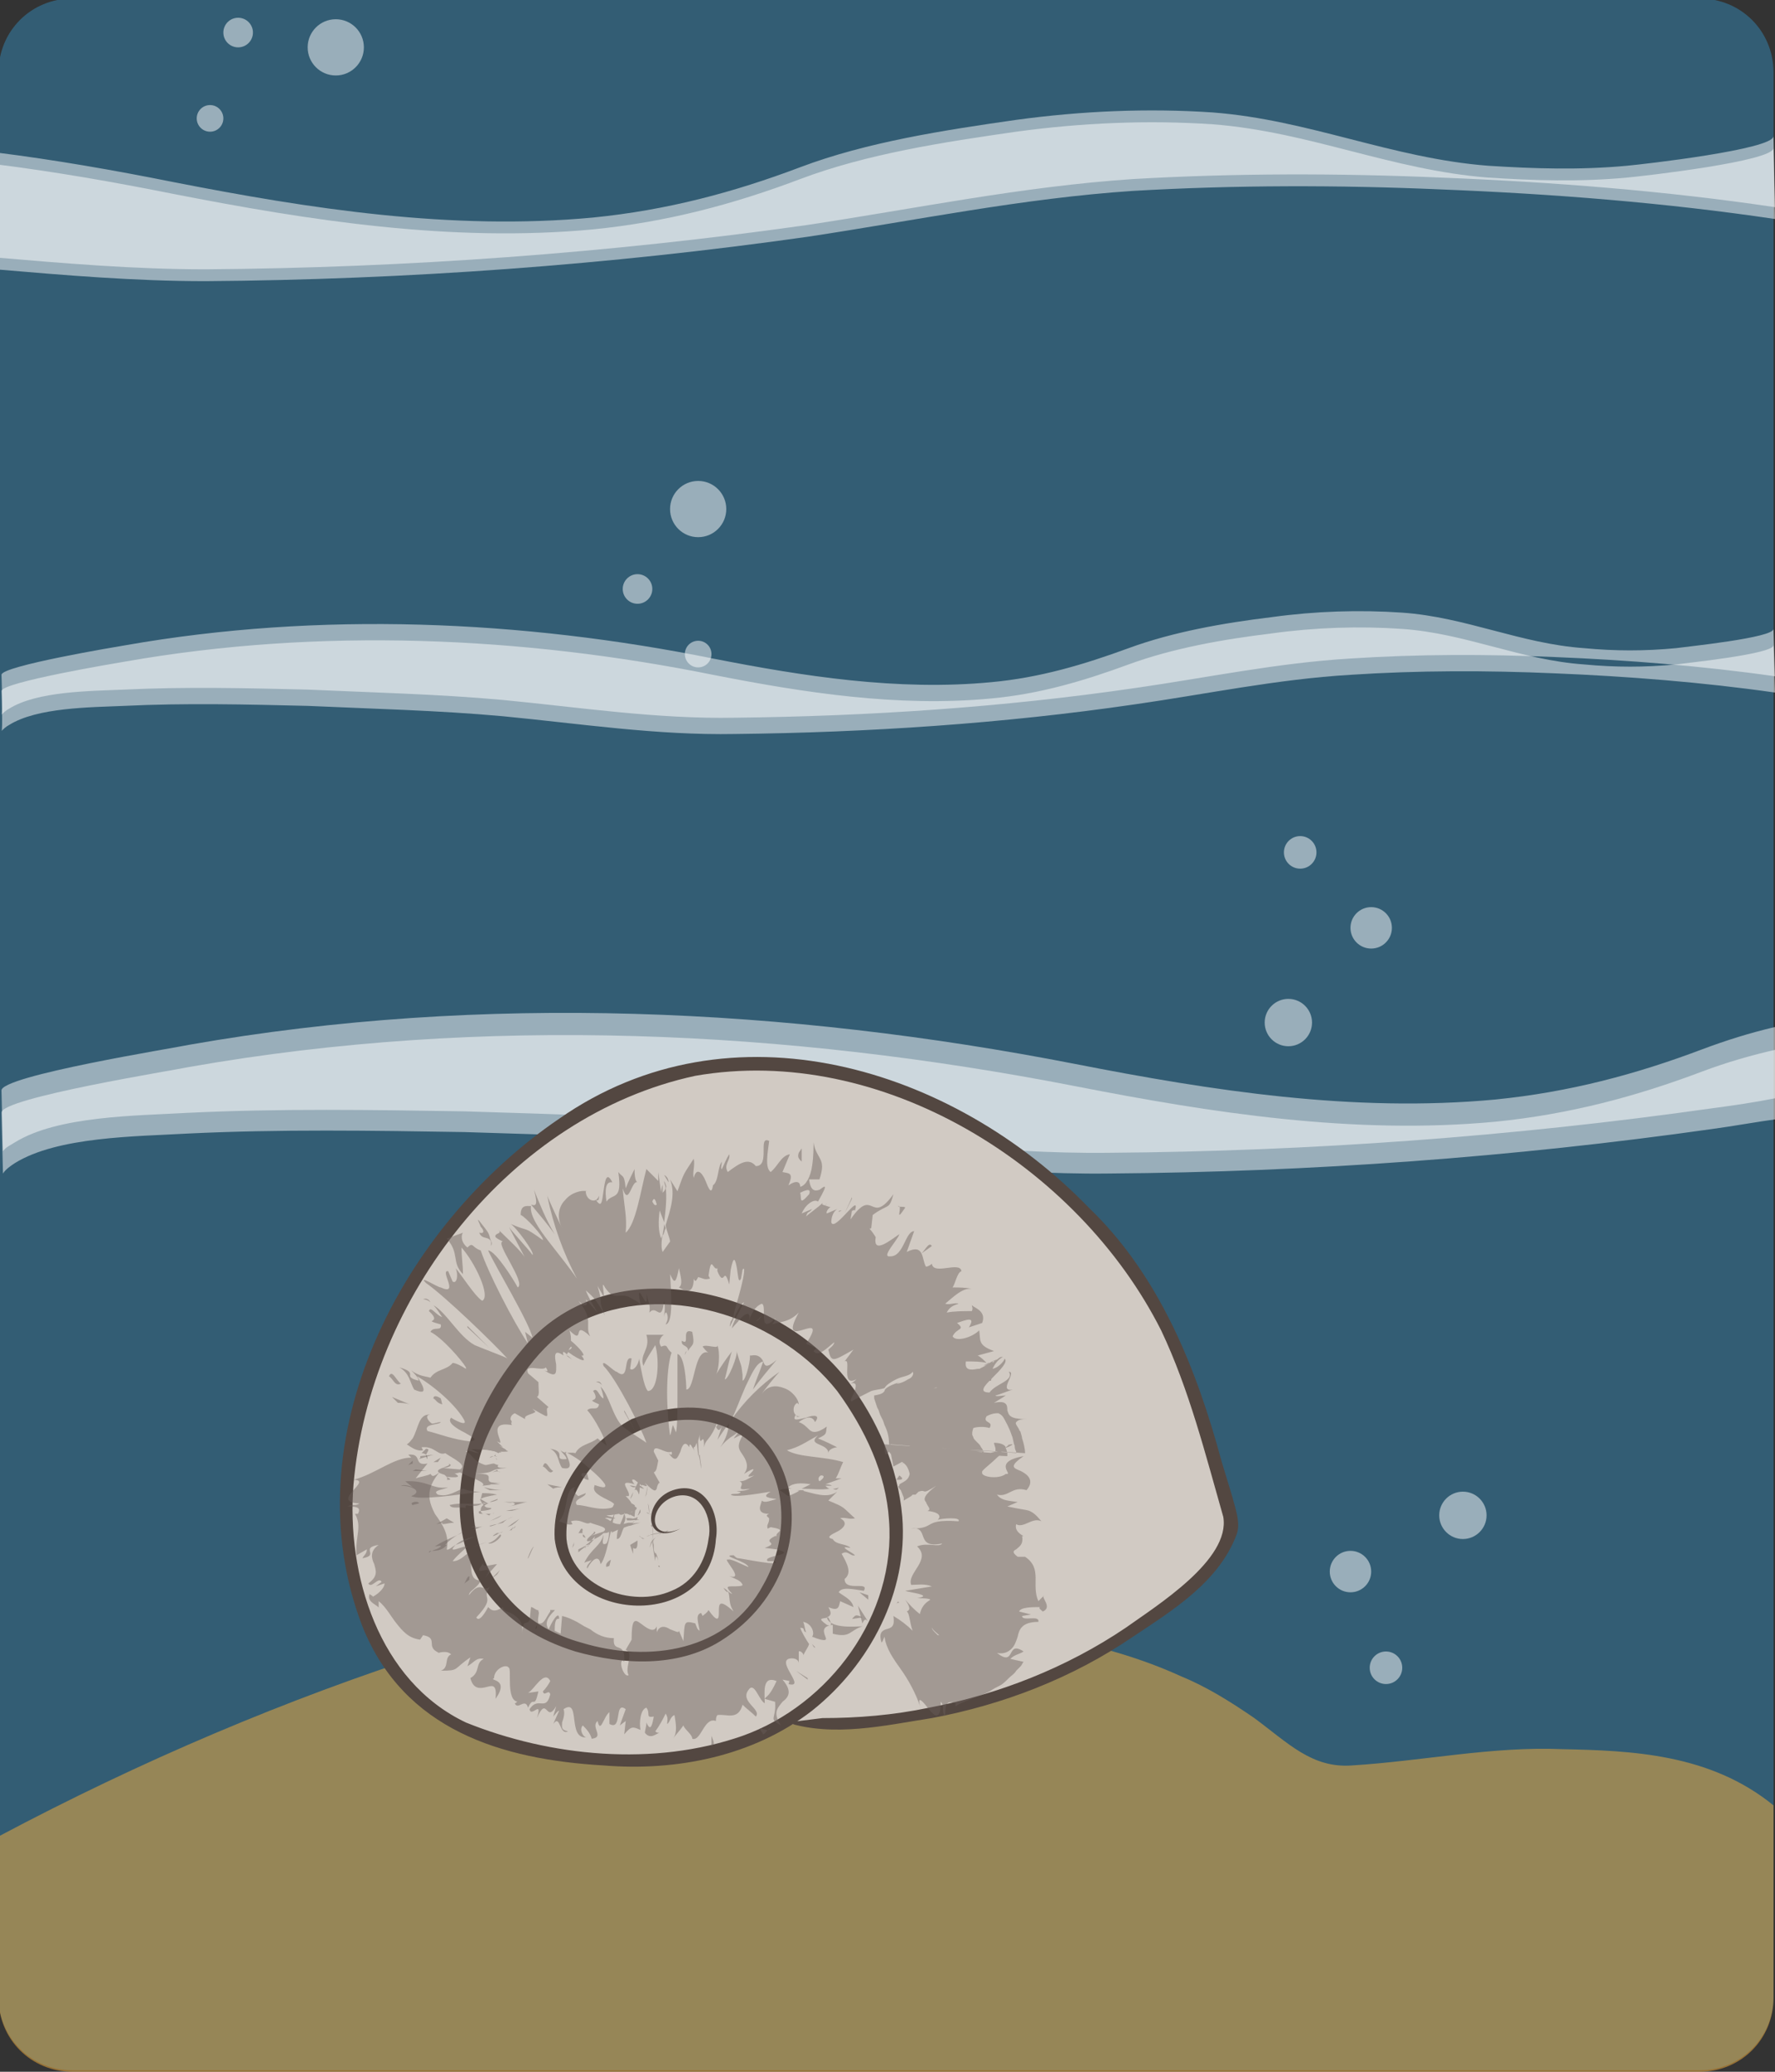 <?xml version="1.0" encoding="utf-8"?>
<!-- Generator: Adobe Illustrator 26.0.1, SVG Export Plug-In . SVG Version: 6.00 Build 0)  -->
<svg version="1.1" id="Layer_1" xmlns="http://www.w3.org/2000/svg" xmlns:xlink="http://www.w3.org/1999/xlink" x="0px" y="0px"
	 viewBox="0 0 120 140" style="enable-background:new 0 0 120 140;" xml:space="preserve">
<rect x="0" y="0" width="120" height="140" fill="#333333" stroke="none"/>
<style type="text/css">
	.st0{opacity:0.5;fill:#3488B7;}
	.st1{opacity:0.5;fill:#FBB03B;}
	.st2{opacity:0.5;fill:#FFFFFF;}
	.st3{fill:#D1CAC3;}
	.st4{fill:#534741;}
	.st5{opacity:0.45;}
	.st6{fill:#695E59;}
	.st7{fill:none;stroke:#857C78;stroke-width:2.014;stroke-miterlimit:10;}
</style>
<path class="st0" d="M-0.1,4.9v130c0,2.8,2.2,5,5,5h110c2.8,0,5-2.2,5-5V4.9c0-2.8-2.2-5-5-5H4.9C2.1-0.1-0.1,2.1-0.1,4.9z"/>
<path class="st1" d="M-0.1,124.1c9.6-5.1,19.5-9.3,29.5-12.5c5.6-1.8,11.2-3.3,16.8-3.9c7.7-0.9,15.5,1.3,23.1,2.6
	c3.6,0.6,7.1,1.4,10.6,3c1.7,0.7,3.3,1.7,4.9,2.8c2.3,1.7,3.9,3.4,6.6,3.2c4.8-0.3,9.5-1.3,14.2-1.1c4.7,0.1,10,0.3,14.3,3.8v13
	c0,2.8-2.2,5-5,5H4.9c-2.8,0-5-2.2-5-5L-0.1,124.1z"/>
<path class="st2" d="M0.1,46.7c0-0.6,7.8-1.9,8.4-2c13.1-2.3,26.8-1.7,39.7,0.9c6.1,1.2,12.5,2.2,18.8,1.6c3.3-0.3,6.3-1.2,9.3-2.3
	c3-1.1,6.4-1.7,9.7-2.1c2.9-0.4,5.9-0.5,8.8-0.3c4.3,0.3,8,2.1,12.3,2.4c2.1,0.2,4.1,0.2,6.2,0c0.7-0.1,6.6-0.7,6.6-1.3
	c0,0,0.1,3.2,0.1,3.2c-4.9-0.7-10-1.1-14.9-1.3c-4.6-0.2-9.2-0.2-13.8,0.1c-5,0.3-9.7,1.3-14.6,2c-8.9,1.3-18,1.9-27,2
	c-5.3,0.1-10.5-0.7-15.7-1.2c-4.4-0.4-8.8-0.5-13.2-0.7c-4.1-0.1-8.3-0.2-12.4,0c-2.3,0.1-5.9,0.1-7.8,1.3c-0.2,0.1-0.4,0.3-0.5,0.4
	C0.2,49.4,0.1,46.7,0.1,46.7z"/>
<path class="st2" d="M0.1,45.6c0-0.6,7.8-1.9,8.4-2c13.1-2.3,26.8-1.7,39.7,0.9c6.1,1.2,12.5,2.2,18.8,1.6c3.3-0.3,6.3-1.2,9.3-2.3
	c3-1.1,6.4-1.7,9.7-2.1c2.9-0.4,5.9-0.5,8.8-0.3c4.3,0.3,8,2.1,12.3,2.4c2.1,0.2,4.1,0.2,6.2,0c0.7-0.1,6.6-0.7,6.6-1.3
	c0,0,0.1,3.2,0.1,3.2c-4.9-0.7-10-1.1-14.9-1.3c-4.6-0.2-9.2-0.2-13.8,0.1c-5,0.3-9.7,1.3-14.6,2c-8.9,1.3-18,1.9-27,2
	c-5.3,0.1-10.5-0.7-15.7-1.2c-4.4-0.4-8.8-0.5-13.2-0.7c-4.1-0.1-8.3-0.2-12.4,0c-2.3,0.1-5.9,0.1-7.8,1.3c-0.2,0.1-0.4,0.3-0.5,0.4
	C0.2,48.3,0.1,45.6,0.1,45.6z"/>
<path class="st2" d="M120.2,70.9c-1.8,0.4-3.5,0.9-5.1,1.5c-4.5,1.7-9,2.9-14,3.4c-9.6,0.9-19.2-0.6-28.4-2.4
	c-19.5-3.8-40-4.8-59.9-1.3c-0.9,0.2-12.8,2.1-12.7,3.1c0,0,0.1,4.1,0.1,4.1C0.4,79,0.7,78.8,1,78.6c2.9-1.8,8.2-1.8,11.7-2
	c6.2-0.3,12.5-0.2,18.7-0.1c6.6,0.2,13.3,0.4,19.9,1c7.9,0.7,15.7,1.9,23.7,1.8c13.6-0.1,27.3-1.1,40.7-3c1.5-0.2,3.1-0.5,4.6-0.7"
	/>
<path class="st2" d="M120,69.4c-1.7,0.4-3.3,0.9-4.9,1.5c-4.5,1.7-9,2.9-14,3.4c-9.6,0.9-19.2-0.6-28.4-2.4
	c-19.5-3.8-40-4.8-59.9-1.3c-0.9,0.2-12.8,2.1-12.7,3.1c0,0,0.1,4.1,0.1,4.1c0.2-0.3,0.5-0.4,0.8-0.6c2.9-1.8,8.2-1.8,11.7-2
	c6.2-0.3,12.5-0.2,18.7-0.1c6.6,0.2,13.3,0.4,19.9,1c7.9,0.7,15.7,1.9,23.7,1.8c13.6-0.1,27.3-1.1,40.7-3c1.5-0.2,2.9-0.4,4.4-0.7"
	/>
<path class="st2" d="M-0.3,11.1c4,0.5,8,1.2,12,2c9.2,1.8,18.8,3.3,28.4,2.4c5-0.5,9.5-1.7,14-3.4c4.5-1.7,9.7-2.5,14.6-3.2
	c4.4-0.6,8.9-0.8,13.3-0.5c6.5,0.5,12.1,3.1,18.6,3.6c3.1,0.2,6.2,0.3,9.4,0c1.1-0.1,9.9-1.1,9.9-2c0,0,0.1,4.8,0.1,4.8
	c-7.4-1.1-15-1.7-22.6-2c-6.9-0.3-13.9-0.3-20.8,0.1c-7.5,0.5-14.7,2-22,3.1c-13.4,1.9-27.1,2.9-40.7,3c-4.8,0-9.5-0.4-14.2-0.8"/>
<path class="st2" d="M-0.3,10.3c4,0.5,8,1.2,12,2c9.2,1.8,18.8,3.3,28.4,2.4c5-0.5,9.5-1.7,14-3.4c4.5-1.7,9.7-2.5,14.6-3.2
	c4.4-0.6,8.9-0.8,13.3-0.5c6.5,0.5,12.1,3.1,18.6,3.6c3.1,0.2,6.2,0.3,9.4,0c1.1-0.1,9.9-1.1,9.9-2c0,0,0.1,4.8,0.1,4.8
	c-7.4-1.1-15-1.7-22.6-2c-6.9-0.3-13.9-0.3-20.8,0.1c-7.5,0.5-14.7,2-22,3.1c-13.4,1.9-27.1,2.9-40.7,3c-4.8,0-9.5-0.4-14.2-0.8"/>
<circle class="st2" cx="14.2" cy="8" r="0.9"/>
<circle class="st2" cx="16.1" cy="2.2" r="1"/>
<circle class="st2" cx="22.7" cy="3.2" r="1.9"/>
<circle class="st2" cx="47.2" cy="44.2" r="0.9"/>
<circle class="st2" cx="43.1" cy="39.8" r="1"/>
<circle class="st2" cx="47.2" cy="34.4" r="1.9"/>
<circle class="st2" cx="87.9" cy="57.6" r="1.1"/>
<circle class="st2" cx="92.7" cy="62.7" r="1.4"/>
<circle class="st2" cx="87.1" cy="69.1" r="1.6"/>
<circle class="st2" cx="41.1" cy="100" r="0.9"/>
<circle class="st2" cx="37.1" cy="95.4" r="1"/>
<circle class="st2" cx="41.4" cy="90.2" r="1.9"/>
<circle class="st2" cx="93.7" cy="112.7" r="1.1"/>
<circle class="st2" cx="91.3" cy="106.2" r="1.4"/>
<circle class="st2" cx="98.9" cy="102.4" r="1.6"/>
<g>
	<path class="st3" d="M46,103.3c-0.6,0.2-1.4,0.6-1.8-0.2c-0.2-0.4-0.1-0.9,0.2-1.3c0.5-0.7,1.4-1.1,2.2-0.9c2.4,0.7,1.5,4.8,0.2,6
		c-2.3,2.1-6.6,1.6-8.3-1c-2.3-3.6,1.7-8.8,5.1-9.9c4.5-1.5,9.1,0.8,9.5,5.7c0.4,5.3-3.7,10.2-9,10.3c-5.4,0.1-11-2.2-12.3-8
		c-1-4.6,1-8.4,3.6-12c5.2-7.2,16.9-4.6,21.7,1.8c4.9,6.5,4.9,14-0.8,20c-1,1.1-2.2,2-3.4,2.7c-3.4,2-7.5,2.7-11.6,2.4
		c-4.2-0.2-9.7-1.1-12.9-4c-7.2-6.7-5.7-18.6-1.5-26.5c4.5-8.4,13.1-16.1,23-16.5c5.7-0.2,11.7,1.5,16.5,4.5c4.8,3,9.4,7.2,12,12.3
		c2.2,4.2,3.5,8.9,4.7,13.5c0.1,0.3,0.2,0.6,0.2,0.9c-0.2,3-6.1,6.7-8.3,8.1c-3.1,1.9-6.6,3.3-10.2,4.2c-3.7,0.9-7.7,1.3-11.5,1.1"
		/>
	<path class="st4" d="M46,103.3c-2.5,1.3-2.6-1.9-0.5-2.6c2.1-0.7,3.2,1.5,2.9,3.3c-0.4,6.2-10.2,5.8-10.9,0
		c-0.2-3.5,2.3-6.5,5.2-8.1c11-4.2,14.7,9.6,6,15c-2.9,1.8-6.6,1.6-9.8,0.7c-10-3.1-9.5-13.5-3.6-20.4c5.6-6.9,17-4.4,22,2.1
		c2,2.6,3.4,5.8,3.7,9.2c0.4,5.1-2.2,10-6.1,13.1c-4,3.1-9.2,4.1-14.1,3.7c-6.9-0.4-13.5-2.4-16.3-9.4c-4.9-12.7,2.7-27.1,13.3-34.3
		c11.6-8.1,26.6-3.5,35.8,6c4.8,4.6,7.3,10.9,9,17.2c0,0,0.7,2.3,0.7,2.3c0.2,0.8,0.6,1.8,0.3,2.6c-1.2,3.2-4.3,5.1-7,6.9
		c-4.1,2.8-8.8,4.6-13.6,5.5c-3.2,0.5-6.6,1.3-9.8,0.3c0,0,2.4-0.3,2.4-0.3c2.4,0,4.8-0.2,7.2-0.7c4.7-0.9,9.3-2.7,13.3-5.4
		c2.1-1.5,7.1-4.6,6.6-7.5c-1.2-4.2-2.3-8.6-4.2-12.6C72.9,78.8,59.6,70.5,47,72.7c-12.5,2.7-22,15-23.1,27.6
		c-0.5,6.1,1.7,13.3,7.6,16.1c5.7,2.3,12.7,3,18.7,0.9c5.9-2.1,10.4-8.2,9.9-14.6c-0.2-3.1-1.6-6.1-3.5-8.7
		c-3.8-4.8-11.1-7.4-16.9-4.9c-2.9,1.2-4.7,4.1-6.2,6.8c-3.3,5.9-1.1,13.2,5.8,15.1c4.6,1.4,9.9,0.6,12.3-3.9
		c1.9-3.3,1.8-8.3-1.8-10.3c-4.9-2.8-11.8,1.7-11.5,7.2c0.3,3.2,4.4,4.7,7.1,3.5c1.5-0.6,2.3-2,2.5-3.5c0.3-1.4-0.5-3.3-2.2-2.9
		C43.8,101.6,43.7,104.3,46,103.3L46,103.3z"/>
</g>
<g class="st5">
	<g>
		<g>
			<g>
				<g>
					<path class="st6" d="M35.7,105.3c0,0.1,0.3-0.7,0.4-0.8C35.9,104.6,35.6,105.5,35.7,105.3z"/>
					<path class="st6" d="M33.6,106.4l0.2-0.3c-0.2,0.2-0.4,0.4-0.6,0.6L33.6,106.4z"/>
					<path class="st6" d="M32.7,105.6c-0.9,1.1,0.5,0.1,0.3,0.7l-0.2,0.3l0.8-0.9C33.3,105.7,32.5,106,32.7,105.6z"/>
					<path class="st6" d="M34.7,103.2c-0.4,0.4-0.4,0.2-0.1,0.2C34.6,103.3,34.7,103.3,34.7,103.2C34.7,103.3,34.7,103.3,34.7,103.2
						z"/>
					<path class="st6" d="M34.7,103.3C34.8,103.3,35,102.9,34.7,103.3L34.7,103.3z"/>
					<path class="st6" d="M34.3,103.2c0.2-0.1,0.3-0.1,0.4-0.2c0.3-0.2,0.3-0.3,0.5-0.4C35,102.7,34.7,102.9,34.3,103.2z"/>
					<path class="st6" d="M33.3,103.7l0.2-0.1C33.7,103.6,33.7,103.5,33.3,103.7z"/>
					<path class="st6" d="M34,103.5c-0.1,0.1-0.3,0.1-0.4,0.1c-0.2,0.1-0.6,0.4,0.2,0C33.4,103.8,33.7,103.6,34,103.5z"/>
					<path class="st6" d="M33.8,103.7c-0.2,0.2-0.3,0.4-0.8,0.6C33.4,104.4,34.1,103.7,33.8,103.7z"/>
					<path class="st6" d="M31.6,106.6l-0.2,0.4l0.4-0.3C31.6,106.9,31.9,106.3,31.6,106.6z"/>
					<path class="st6" d="M34.7,102.5c-0.3,0.1-0.7,0.3-1.1,0.5l0.4-0.1C34.1,102.8,34.3,102.6,34.7,102.5z"/>
					<path class="st6" d="M33.6,103c-0.2,0-0.4,0.1-0.5,0.1C33.1,103.2,33.3,103.1,33.6,103z"/>
					<path class="st6" d="M32,104.5c0.4-0.1,0.7-0.2,1.1-0.4C32.7,104.3,32.3,104.4,32,104.5L32,104.5z"/>
					<path class="st6" d="M34.6,102.1l0.7-0.2c-0.3,0.1-0.7,0.1-1.1,0.2L34.6,102.1z"/>
					<path class="st6" d="M34.4,101.8c0.6-0.1,1-0.3,1.3-0.3c-0.1,0-0.6,0-1.1,0C34.9,101.6,34.9,101.7,34.4,101.8z"/>
					<path class="st6" d="M34,101.5c0.1,0,0.4,0,0.7,0C34.5,101.6,34.3,101.5,34,101.5z"/>
					<path class="st6" d="M33.1,102.8c0.2-0.1,0.6-0.2,0.8-0.4L33.1,102.8C33.1,102.7,33.1,102.7,33.1,102.8z"/>
					<path class="st6" d="M33.1,102.7L33.1,102.7c0-0.1,0-0.1,0-0.1C33.1,102.6,33.1,102.6,33.1,102.7z"/>
					<path class="st6" d="M33.1,102.8L33.1,102.8C33,102.8,33,102.8,33.1,102.8z"/>
					<path class="st6" d="M32.4,103.8c-0.5,0.1-1,0.1-1.6,0.6C31.4,104.2,31.7,103.9,32.4,103.8z"/>
					<path class="st6" d="M32.1,103.2c0,0.1-0.1,0.2-0.1,0.2c0.2-0.1,0.5-0.2,0.7-0.3C32.5,103.2,32.3,103.2,32.1,103.2z"/>
					<polygon class="st6" points="31.8,103.2 32.1,103.2 32.2,103.1 					"/>
					<path class="st6" d="M33.2,101.9c-0.4,0-0.4-0.1-0.5-0.2c-0.2,0.1-0.2,0.3-0.2,0.4C32.8,102.1,33.3,102,33.2,101.9z"/>
					<path class="st6" d="M33.1,102.3L33.1,102.3C33,102.4,32.9,102.4,33.1,102.3z"/>
					<path class="st6" d="M32.7,100.7c0,0-0.1,0-0.2,0L32.7,100.7L32.7,100.7z"/>
					<path class="st6" d="M32.4,102.2c-0.1,0.1,0.1,0.1,0.3,0.1c-0.1,0-0.2-0.1-0.2-0.2C32.4,102.1,32.3,102.2,32.4,102.2z"/>
					<path class="st6" d="M33.6,101.3c-0.2,0.1-0.3,0.1-0.5,0.2C33.4,101.5,33.8,101.3,33.6,101.3z"/>
					<path class="st6" d="M33.3,102.3L33.3,102.3C33.5,102.2,33.4,102.2,33.3,102.3z"/>
					<path class="st6" d="M33.3,102.3c-0.1,0-0.3,0-0.5,0c0.1,0,0.2,0.1,0.3,0.1C33.1,102.3,33.2,102.3,33.3,102.3z"/>
					<path class="st6" d="M27.1,100.4c0.8,0,1.5,0.4,0.7,0.7c0.6,0.3,3.2-0.1,4.7-0.3c-0.3,0-0.7,0-1.2-0.2c-0.4,0.1-1,0.6-1.7,0.4
						c-0.4-0.3,0.3-0.3,0.7-0.5c-1,0.2-1.4-0.5-2.9-0.4l0.5,0.4C27.7,100.4,27.3,100.3,27.1,100.4z"/>
					<path class="st6" d="M32.4,101.2l0.1,0.1c0.1-0.1,0.5-0.2,1.1-0.3c-0.4-0.1-0.7-0.1-1-0.1l-0.1,0.4L32.4,101.2z"/>
					<path class="st6" d="M32.6,101.6c-0.9,0.1-1.3-0.1-2.2,0.1c0.1,0.3,0.7,0.1,1.1,0.2C31.3,101.5,32,102,32.6,101.6
						c0.1,0.1,0.1,0.1,0.1,0.2c0.1-0.1,0.2-0.2,0.4-0.2c0,0,0,0-0.1,0l0,0l0,0c-0.1,0-0.2,0-0.1,0c0,0,0,0,0,0
						C32.8,101.6,32.7,101.6,32.6,101.6c0.2-0.1,0.2,0,0.3,0c0,0,0.1,0,0.1,0l0,0l-0.5-0.3C32.4,101.3,32.5,101.4,32.6,101.6z"/>
					<path class="st6" d="M29,104.9c0.1,0,0.1-0.1,0.2-0.1C29.1,104.8,29,104.8,29,104.9z"/>
					<path class="st6" d="M29.4,104.5c0.1,0,0.5-0.1,0.4,0c-0.2,0.2-0.4,0.2-0.6,0.3c0.2,0,0.7,0,1-0.4l-0.1,0
						c0.2-0.3,1.1-0.9,1.3-0.9C30.6,103.9,30,104.1,29.4,104.5z"/>
					<path class="st6" d="M30.7,102.9l-0.5-0.3l-0.7,0.4l0.4-0.1C29.8,103.1,30.3,102.9,30.7,102.9z"/>
					<path class="st6" d="M33.1,100.7l0.9,0c-0.4,0-0.9-0.1-1.3-0.2L33.1,100.7z"/>
					<polygon class="st6" points="33,100.3 33.8,100.3 33.3,100.2 					"/>
					<path class="st6" d="M56.7,81.9l0.2-0.1C56.8,81.8,56.7,81.8,56.7,81.9z"/>
					<path class="st6" d="M55.9,81.3l-0.2,0.3C55.8,81.4,55.9,81.3,55.9,81.3z"/>
					<path class="st6" d="M38.2,91.2c0.6,0.5,1.7,1.1,1.1,0.4L38.7,91C38.6,91.2,38.4,91.3,38.2,91.2z"/>
					<path class="st6" d="M45,83c0-0.1-0.1-0.2-0.1-0.3c0,0.3-0.1,0.6-0.1,0.8C44.9,83.4,44.9,83.2,45,83z"/>
					<path class="st6" d="M44.9,79.4l0.3,0.5C45.2,79.7,45.1,79.5,44.9,79.4z"/>
					<path class="st6" d="M62.3,84.7l0.7-0.5C62.8,83.9,62.6,84.4,62.3,84.7z"/>
					<path class="st6" d="M33.5,96.2c0.4,0,0.6,0,0.6-0.1C33.6,96,32.9,95.8,33.5,96.2z"/>
					<path class="st6" d="M51.1,89.3c0.2-0.1,0.3-0.2,0.4-0.4C51.4,89,51.3,89.1,51.1,89.3z"/>
					<path class="st6" d="M34.4,95.8c-0.1,0-0.1,0-0.2,0c0.1,0.2,0.1,0.3,0,0.4C34.5,96.2,34.8,96.2,34.4,95.8z"/>
					<path class="st6" d="M70,108.2c0,0-0.1,0-0.1,0C70,108.2,70,108.2,70,108.2z"/>
					<path class="st6" d="M60.6,108.4c0-0.1,0.2-0.1,0.2-0.1C60.7,108.2,60.7,108.2,60.6,108.4z"/>
					<path class="st6" d="M33.5,98.4C33.6,98.5,33.6,98.4,33.5,98.4L33.5,98.4z"/>
					<path class="st6" d="M30,98.5c-0.1,0-0.2-0.1-0.4-0.1C29.8,98.4,29.9,98.5,30,98.5z"/>
					<path class="st6" d="M30.4,91.8L30.4,91.8C30.3,91.7,30.3,91.7,30.4,91.8z"/>
					<path class="st6" d="M33.1,98.5c0.1,0,0.2-0.1,0.3-0.1C33.3,98.4,33.2,98.4,33.1,98.5z"/>
					<path class="st6" d="M33.5,98.5C33.5,98.6,33.5,98.6,33.5,98.5C33.6,98.7,33.7,98.7,33.5,98.5z"/>
					<path class="st6" d="M33.5,98.2c0,0.1,0,0.1-0.1,0.2c0.1,0,0.1,0,0.1,0C33.5,98.4,33.5,98.3,33.5,98.2z"/>
					<path class="st6" d="M66.4,96.1C66.3,96.1,66.3,96.1,66.4,96.1c0.2,0.1,0.3,0.2,0.3,0.2C66.6,96.2,66.5,96.1,66.4,96.1z"/>
					<path class="st6" d="M35.8,81.4C35.8,81.4,35.8,81.4,35.8,81.4L35.8,81.4L35.8,81.4z"/>
					<path class="st6" d="M36.1,80.4c0.3,1.1,0.1,1.1-0.2,1c0.5,0.6,1.1,1.3,1.6,2C36.9,82.4,36.5,81.4,36.1,80.4z"/>
					<path class="st6" d="M58.9,83l0.1-0.9c1.1-0.8,1.1-0.3,1.4-1.4c-1.6,2.2-1.3-0.6-2.9,1.7l0.1-0.6c0,0.1,0.1-0.1,0.2,0
						c0.4-1.3-1.4,1.5-1.6,0.8c0-0.3,0.1-0.7,0.4-0.9l-0.7,0.3c-0.1-0.1,0.2-0.5,0.3-0.4l-0.6-0.2l0-0.1c-0.3,0.3-0.9,0.7-1.1,0.9
						c0.1-0.4,0.2-0.2,0.4-0.5l-0.7,0.3c0.3-0.7,0.9-1,1.1-0.8c0.8-1.4,0.4-1,0.1-0.8c-0.3,0.1-0.6,0.1-0.7-0.7l0.7,0
						c0.5-1.5-0.2-1.3-0.4-2.5c0,0.3,0,1-0.1,1.6c-0.1,0.7-0.4,1.3-0.8,1.4c0-0.3-0.2-0.5-0.8-0.1c0.4-0.9,0-0.8-0.4-0.9l0.5-1.2
						c-0.6,0.1-0.8,0.8-1.3,1.2c-0.4-0.3-0.2-1.3-0.1-2.1c-0.8-0.4,0.1,1.7-0.9,1.7c-0.5-0.6-1.1-0.2-1.9,0.4
						c-0.3-0.5,0.2-0.8,0.1-1.2c-0.2,0.3-0.3,0.6-0.5,1c-0.1,0,0-0.3,0-0.5c-0.3,0.4-0.2,1.3-0.6,1.6c-0.1,0.7-0.3,0.2-0.5-0.3
						c-0.2-0.5-0.6-1-0.8-0.2c-0.1-0.4,0.1-0.8,0-1.3c-0.7,1.1-0.6,0.8-1.1,2.2l-0.5-0.8c0.4,1,0,2.1-0.3,3.1
						c0.1,0.5,0.3,0.9,0.3,1.1l-0.5,0.7c-0.1-0.2-0.1-0.7,0-1.2c0,0.1-0.1,0.2-0.1,0.3c-0.2-0.5-0.2-1.2-0.1-1.9
						c0.1,0.3,0.2,0.5,0.3,0.8c0.1-0.8,0.2-1.7,0.1-2.4c0,0.2-0.1,0.3-0.2,0.4c0-0.2,0-0.4,0-0.5c0-0.1-0.1,0.2-0.1,0.5l-0.2-1.4
						l0,0.6l-0.8-0.8c-0.4,1.5-0.7,3.7-1.4,4.3c0.1-1.1-0.1-1.7-0.2-3c0.4,1.3,0.6-0.6,1-0.4c-0.2-0.1-0.2-0.7-0.2-0.9
						c-0.2,0.4-0.4,0.8-0.6,1.3c-0.1-1-0.2-0.7-0.5-1.1c0.3,2-0.4,1.4-0.8,2c-0.1-0.7-0.1-1.4,0.4-1.3c-0.4-0.8-0.5-0.1-0.6,0.6
						c-0.1,0.6-0.1,1.2-0.5,0.6c0.1,0,0.2,0.1,0.2-0.3c-0.2,0.6-0.9,0.3-0.9-0.3l0.1,0c-0.4-0.1-1.1,0.1-1.5,0.6
						c-0.4,0.4-0.6,1.1-0.2,1.9c-0.1-0.2-0.9-1.9-1-2.2c0.4,2,1.1,3.9,2,5.6c-0.4-0.6-1.2-1.6-1.9-2.5c-0.7-0.9-1.3-1.8-1.2-2.4
						c-0.3,0-0.7-0.1-0.7,0.6c0.3,0.1,1.6,1.5,1.5,1.7c-1.4-1-0.8-0.5-2.2-1.1c0.3,0.1,1.7,2,1.5,2.1c-0.2-0.3-1.5-1.7-1.6-1.9
						l1.1,2.1c-0.2-0.4-1.3-1.4-1.8-1.9c0.3,0.3-0.3,0.2-0.2,0.5c0.1,0.1,0.3,0.2,0.5,0.3c-0.6,0,1.6,2.8,1,3.1
						c-0.2-0.4-1.5-2.5-2-2.5c0.5,1.1,2.8,4.9,3,5.9l-0.5-0.4l0.2,0.8c-1-1.5-2.7-4.8-3.2-6.3c-0.6-0.2-0.5-0.6-0.9-0.2
						c-0.5-0.4-0.4-0.9-0.3-1l-1.1,0.4c0.9,1,0.3,1.6,1.1,2.4c0-0.6-0.1-1.2-0.1-1.8c0.9,1,2,3.3,1.4,3.6c-0.5-0.3-1.5-1.9-1.8-2.2
						c0.2,0.4,0.1,1.1-0.2,0.9l-0.3-0.7c-0.6-0.1,0.8,1.7-0.5,1.1c-0.2,0-1.6-0.9-1-0.3c1.3,0.9,4.7,4.2,5.5,5.1
						c-0.1-0.1-1.5-0.6-2.2-0.9c-1.1-0.6-1.9-2.2-2.8-2.7c0.3,0.3,0.5,0.7,0.6,0.8c-0.4-0.1-0.8-0.8-0.9-0.4c1,0.9-0.6,0.5,0.8,0.9
						c0.1,0.5-0.5,0.1-0.7,0.5c0.8,0.4,2.1,1.9,2.4,2.4c0,0,0,0,0,0.1c-0.3-0.2-0.7-0.4-0.9-0.4c-0.4,0.5-1.1,0.4-1.5,1
						c-0.3-0.1-0.8-0.1-1.3-0.5c0.2,0.2,0.5,0.5,0.5,0.7c-1.2-0.3,0.1-0.5-1.3-0.9c0.7,0.4,0.7,1,1,1.5c1.1,0.5,0.5-0.4,0.2-0.9
						c1.5,0.9,2.8,2.2,3.2,3c0.2,0.5-1.1-0.3-0.9-0.2c-0.3,0.3,0.3,0.7,0.9,1c0.5,0.3,1,0.5,0.4,0.6c-1.1-0.1-2.1-0.5-2.9-0.7
						c-0.3-0.5,0.8-0.4,0.9-0.6c-0.2,0-0.4,0.1-0.6,0.1c-0.3-0.2-0.5-0.6-0.1-0.6c-0.8-0.1-0.8,0.9-1.2,1.6
						c-0.1,0.1-0.2,0.3-0.4,0.4c0.3,0.2,0.7,0.5,1.1,0.4l-0.1-0.2c0.9-0.1,1.1,0.6,1.6,0.4c0.6,0.4,1.5,0.8,1,1.1l-1.2-0.1
						c0.4,0,0.8-0.2,0.4-0.3c0.5,0.2-1.7,0.4-0.1,0.8l0.9-0.2c0.6,0.3,1.9,0.7,1.5,0.9c1.2-0.1-0.1-0.1,1.3-0.2
						c-1.8,0.1,0.1-0.7-1.8-0.6c1.7-0.1,0.7-0.3,2.2-0.4c-0.4,0-0.8,0-0.6-0.2c-0.1,0-0.3-0.1-0.3-0.1c0,0,0,0,0,0l0,0
						c-0.1,0-0.1,0,0,0c-0.2,0-0.4,0.1-0.6,0.1c-0.9-0.3-0.8-0.7-1.3-0.9c0.2-0.2,0.5,0.1,0.9,0.1c-0.2-0.1-0.4-0.2-0.6-0.3l-0.1,0
						c0.9,0.1,1.5,0,2,0.3l0.1-0.1c0.5,0,0.7,0,0.4-0.1c0.2,0-0.9-0.5-0.2-0.2c-0.1-0.1-0.3-0.3-0.4-0.4l0.2,0.1
						c0.2-0.1-0.9-1.5,0.8-1.2c-0.1-0.3-0.2-0.6,0.2-0.8l0.7,0.4c-0.1-0.3,0.5-0.3,0.7-0.5c0,0-0.1-0.1-0.2-0.2c0.9,0.5,1,0.6,1,0.4
						c0-0.2-0.1-0.5,0.1-0.5l-0.8-0.7c0.2-0.1,0.1-0.5,0.1-1l-0.7-0.6c-0.3-0.7,1-0.1,1.2-0.4c0.2,0.3,0.1,0.3-0.1,0.2
						c0.9,0.6,0.8,0.1,0.8-0.4c-0.1-0.5-0.2-1.1,0.5-0.6c-0.1-0.3,0-0.3,0.2-0.1c0,0,0,0,0,0.1c0,0,0,0,0,0c0.1,0.1,0.3,0.2,0.4,0.3
						c-0.2-0.2-0.3-0.3-0.4-0.3c0,0,0-0.1,0.1-0.2c0-0.1,0.1-0.3,0.2-0.4l0.7,0.7c0,0,0,0,0-0.1c0.4,0.1-0.1-0.5-0.7-1
						c0-0.2,0-0.4-0.1-0.7c1.1,1.1,0.1-0.8,1.4,0.4c-0.4-0.7,0.3-1.1-0.8-2.4c0.2,0.2,0.3,0.2,0.2,0.3c0.3,0,0.5,0.1,0.3-0.4
						l0.8,0.9c-0.3-0.5-0.6-1-0.8-1.5c0.6,0.5,0.8,0.8,1.3,1.7c-0.3-0.7-0.3-0.9-0.3-1c0-0.2,0-0.3-0.2-1l0.4,0.7
						c0.1-0.1-0.2-1.2,0.1-0.6c0.6,0.9,0.9,0.4,1.5,0.6c0.1,0,0.2,0.1,0.4,0.2c0.2,0.1,0.4,0.2,0.5,0.4c-0.4-2.3,0.6,1,0.4-0.8
						c0.1,0.5,0.3,0.8,0.2,1.3c0.5-0.6,0.8,0.8,1-0.8c0.1,0.6,0,0.8,0,1.1c0-0.1,0.1-0.5,0.2-0.2c0.1,0.3,0,0.5-0.1,0.7
						c0.5-0.1,0.4-1.8,0.3-3.4c0.3,0.7,0.4,0.6,0.6-0.4c0.1,0.5,0.3,1.1,0,1.3c0.2,0.1,1,0.7,1-0.6c0.1,0.3,0.2,0.1,0.3-0.1
						c0.4,0.1,0.4,0.2,0.8,0.1l-0.1-0.2c0.2-1.5,0.3-0.3,0.6-0.5l0,0.2c0.5,1.2,0.4-0.5,0.8,0.9l0.1-1c0.2-1,0.3-0.7,0.4-0.2
						c0.1,0.5,0.1,1.2,0.3,0.8l0.1-0.6c0.2-0.3,0.1,0.4-0.1,1.2c-0.2,0.8-0.5,1.7-0.5,1.9c-0.1,0.2-0.1,0.3-0.2,0.4
						c-0.3,1.2,0.5-1.2,0.9-1.3c-0.3,0.6-0.8,1.5-0.8,1.7c-0.1,0.2,0.1-0.1,0.4-0.4c0.2-0.3,0.6-0.6,0.7-0.5c0.1,0.1,0.1,0.2,0,0.5
						c0.2-0.5,0.4-1,0.9-1.2c0.4,0.1-0.3,2.2,0.9,1c0,0.1-0.1,0.3-0.2,0.4c0.5-0.2,1.1-0.1,1.8-0.8c-1.6,2.9,2.2-0.5,0.5,2.1
						l0.7,0.3l-0.2,0.2c0.3,0.4,0.8-0.1,1.4-0.6c0,0.2-0.3,0.4-0.4,0.5c0.2,0.9,0.3,0.8,1.7,0l-0.6,0.8c0.5-0.3-0.3,1.8,0.8,1.2
						c-0.1,0.1-0.2,0.2-0.4,0.3c0.6-0.2,0.3,0.5,0.1,0.9c-0.1,0.2-0.1,0.3,0,0.3c0.1-0.1,0.5-0.3,1.3-0.7c0.3-0.1,0.6-0.1,0.9-0.2
						c0.1-0.2,0.4-0.4,0.8-0.6c0.4-0.2,0.9-0.2,1.1-0.5c0.1,0.1,0,0.4-0.3,0.5c-0.3,0.2-0.6,0.3-0.8,0.3l0.2-0.1
						c-0.9,0.3-1,0.5-1,0.6c-0.1,0.1-0.1,0.2-0.7,0.3l0,0c0,0,0,0.1,0,0.2l0.1,0.3l0.1,0.3l0.1,0.2l0.1,0.3l0.2,0.4l0.1,0.3
						c0.2,0.4,0.3,0.8,0.3,1.2c0.1,0.6,0.2,1.1,0.3,1.6c0.4-0.2,0.9-0.5,1.3-0.7l0,0.1c0,0,0,0,0,0c0,0-0.1,0.1,0.3-0.1
						c0.5-0.2,0.7-0.3,0.6-0.2c0,0-0.7,0.2-1.8,0.8c0.6-0.3,1.8-0.8,2.3-1c0.2,0,0.3-0.1,0.5-0.1c0.1,0,0.2-0.1,0.3-0.1
						c0.1,0,0.2,0,0.2,0l0.1,0l0,0l0,0c-5.4-0.4-1.5-0.1-2.7-0.2l0,0l0,0l0,0l0,0.1c0,0,0,0.1-0.1,0.1c0,0.1-0.1,0.2-0.1,0.2
						c-0.1,0.1-0.2,0.2-0.3,0.2c-0.2,0-0.4-0.1-0.6-0.3c-0.1-0.1-0.2-0.2-0.2-0.3l0,0l0,0l0,0l4,0.3l0,0l0,0l0,0l0,0l-0.1,0
						c-0.1,0-0.1,0-0.1,0c-0.2,0-0.2,0-0.1,0c0.1,0,0.2,0,0.3,0l0,0l0,0l-4.4-0.3l0,0l0,0l0,0l0,0l0,0.1l0,0.1c0,0.2,0,0.3,0.1,0.5
						l0.2-0.2c0.3,0.4,0.6,0.6,0.9,0.7c0.3,0.2,0.4,0.4,0.5,0.8c-0.1,0.6-0.8,0.6-0.7,0.8c-0.1,0-0.1,0.1,0.1,0.3l0.2,0.5l0,0.1
						l0,0.1l0,0l0,0l0-0.1c0-0.1,0,0,0,0l0,0.1l0.5-0.3l0.1-0.1l0.1,0c0,0,0,0,0.1,0c0,0,0,0,0,0l0.2-0.2c0.6-0.2,0.1,0.3,1.2-0.4
						c-0.8,0.6-0.9,0.9-0.7,1.1c0.1,0.3,0.4,0.5,0.1,0.6c0.9,0.1,0.9,0.4,0.7,0.6c0.3-0.1,1.6-0.2,1.4,0.1c-1.4-0.1-1.7,0.1-1.9,0.2
						c-0.2,0.1-0.4,0.3-1.3,0.3c1.3-0.2,0.2,1.4,2.1,1c-0.2,0.3-1-0.1-1.7,0.2c1,0.9-0.7,1.8-0.4,2.6c0.4,0,0.9-0.1,1.4,0.1
						c-0.6,0.1-1.2,0.2-1.8,0.3c0.2,0.1,2,0.3,0.8,0.5c0.3,0,0.8,0,0.9,0.1c-0.5,0.3-0.6,0.6-0.7,0.9c0,0.1,0,0.2,0,0.3
						c0,0,0,0.1,0,0.1l0,0l0.1,0.1c0.1,0.1,0.2,0.1,0.3,0.2c0.2,0.1,0.3,0.2,0.4,0.3l0.1,0.1l0,0l0,0c-0.4-0.3,0.5,0.5,0.4,0.4l0,0
						l0,0l0,0l-0.1,0c-0.1-0.1-0.1-0.1-0.2-0.2c-0.1-0.1-0.2-0.2-0.2-0.3l-0.1-0.2l-0.2-0.2l-0.1-0.2c0-0.1-0.1-0.2-0.1-0.2l-0.1,0
						c-0.2-0.1-0.6-0.4-1.2-1.1c0.4,0.6,0.3,0.7,0.1,0.8c0.2,0.1,0.2,0.8,0.4,1.3c-0.4-0.4-0.8-0.7-1.3-1c0.1,0.7-0.1,0.8-0.5,0.9
						c-0.3,0.1-0.5,0.3-0.3,0.9c0.1-0.1,0.1-0.2,0.2-0.4c0.1,0.8,0.6,1.5,1.1,2.2c0.5,0.7,1,1.6,1.3,2.5c-0.2-0.8,0.2-0.3,0.6,0.2
						c0.4,0.5,0.8,0.8,0.8-0.5c0.3,0.3,0,0.6,0.3,1c0-0.9,0.1-1.1,0.7-0.9l0,0.2c0.6-0.4,1.3-0.5,2.3-1c0.3-0.2,0.5-0.3,0.7-0.4
						c0.2-0.1,0.4-0.3,0.6-0.5c0.2-0.2,0.4-0.3,0.5-0.5c0.1-0.1,0.2-0.2,0.3-0.3c0.1-0.1,0.1-0.2,0.2-0.3l-0.9-0.2
						c0.3-0.3,0.6-0.3,0.9-0.5c-1.2-0.8-0.5,1.1-1.8,0.1c0.5,0.1,0.8-0.1,1-0.3c0.2-0.2,0.3-0.5,0.4-0.8c0.1-0.5,0.3-1,1.4-1
						c0.1-0.5-1.1,0-1.1-0.4l0.6-0.1l-0.8-0.2c0.1-0.3,0.9-0.3,1.4-0.3c-0.1,0.1,0.1,0.2,0.2,0.3c0.7-0.3-0.2-1,0.1-1.1l-0.4,0.4
						c-0.5-1.1,0.3-2.2-0.9-3l-0.5,0c-0.4-0.3-0.3-0.4-0.1-0.5c0.2-0.2,0.5-0.3,0.4-0.9l0.1,0c-0.4-0.2-0.6-0.5-0.5-0.8
						c0.5,0.3,1.1-0.5,1.7-0.2c-0.4-0.5-0.6-0.6-0.8-0.7c-0.3-0.1-0.6-0.1-1.5-0.3l0.7-0.3c-0.7-0.1-1.1-0.1-1.4-0.5
						c0.8,0.2,1-0.6,2-0.3c0.6-0.7,0-1.1-0.4-1.3c-0.5-0.2-0.8-0.3,0.2-1c-2.2,0.4-0.6,1.3-1.2,1.2c-0.5,0.4-1.7,0.2-1.6-0.1
						c-0.1-0.1,0.5-0.5,1-1c0.1-0.1,0.3-0.2,0.3-0.4c0.1-0.1,0.2-0.2,0.3-0.3c0.1-0.1,0.2-0.1,0.2-0.2l0.1,0l0,0
						c-0.1,0-0.2,0.1-0.2,0.1c0.2-0.1,0.2-0.1,0.4-0.1c0,0,0.1,0,0,0c-0.1,0-0.1,0.1-0.2,0.1c-0.1,0.1-0.3,0.1-0.4,0.2
						c-0.2,0.1-0.4,0.2-0.6,0.2c-0.5,0.1-0.6,0.2-1,0.2c-0.1,0-0.2,0-0.3,0l0,0l0,0l0,0l0,0l2.1,0.1l0,0l0,0l0-0.1l0-0.1
						c0-0.1-0.1-0.3-0.1-0.4c-0.1-0.2-0.4-0.3-0.8-0.3c0,0.1,0.1,0.3,0.1,0.4l0,0.2l0,0.1l0,0l0,0l0,0l-1.3-0.1l0,0l0,0l0,0
						c0.1,0,0.1,0,0.2,0l0.2,0c0.1,0,0.2,0,0.3,0c-0.2,0-0.4,0-0.4,0.1c0,0-0.1,0-0.2,0l-0.1,0l0,0l0,0l0,0l0,0l0.5,0l0,0l0,0l0-0.1
						l-0.1-0.2c-0.1-0.1-0.1-0.2-0.2-0.3c-0.1-0.1-0.1-0.1-0.2-0.2c-0.1-0.1-0.2-0.2-0.2-0.3c-0.1-0.1-0.1-0.3,0-0.6
						c0.3-0.1,0.8-0.1,1.1,0c0.3-0.5-0.5-0.3-0.2-0.8c0.4-0.2,0.6-0.2,0.8-0.2c0.2,0.1,0.3,0.2,0.4,0.4c0.1,0.2,0.3,0.5,0.5,1.1
						c0.1,0.2,0.1,0.5,0.2,0.7c0,0.1,0,0.2,0.1,0.4l0,0.1l0,0l0,0c0.6,0-4.8-0.3-2.5-0.2l0,0l0,0l0,0l0,0c0.1,0,0.1,0,0.2,0
						c0,0-0.1,0-0.1,0l-0.1,0l0,0l0,0l0,0l0,0l3.1,0.2l0,0l0,0l0,0l0,0c0-0.3-0.1-0.7-0.2-1c0-0.1-0.1-0.4-0.1-0.4
						c0-0.1-0.1-0.1-0.1-0.2c-0.1-0.2-0.3-0.4-0.2-0.5c0.1-0.1,0.2-0.2,0.7-0.2c-1.2,0-1.2-0.3-1.3-0.6c0-0.3,0-0.7-0.9-0.5l0.8-0.5
						c-0.2,0-0.7,0.1-0.7,0c0.4-0.1,0.8-0.3,1.2-0.4c-1.1,0.2,0.3-1.2-0.3-1.2c0.4,0.6-0.9,0.8-1.3,1.4c-0.8,0-0.3-0.5,0.2-1
						c0.5-0.5,1.1-1.1,0.8-1.3c0.1,0-0.3,0.6-0.8,0.7c0.1-0.2,0.3-0.6,0.7-0.8c0,0-0.1,0-0.1,0l0,0c-0.1,0-0.2,0.1-0.2,0.1
						c-0.1,0.1-0.2,0.1-0.3,0.2c-0.1,0.1-0.1,0.1-0.1,0c0.1,0,0.4-0.2,0.2-0.1c-0.3,0.1-0.5,0.3-0.8,0.4c0.1-0.1,0.2-0.1,0.3-0.2
						c0,0,0,0,0.1,0c-0.1,0.1-0.2,0.1-0.3,0.2c-0.2,0.1-0.4,0.2-0.7,0.4c-0.3,0.1-0.4,0.2-0.6,0.3c-0.3,0.2-0.7,0.3-1.2,0.5
						c-0.2,0.1-0.3,0.1-0.5,0.2c-0.1,0-0.2,0-0.3,0.1l-0.1,0l-0.1,0l0,0l2.9-0.4l0,0l0,0l0,0l0,0l0,0l1-0.1c0.2-0.8-0.4-0.8-0.9-0.8
						c-0.5,0.1-0.9,0.1-0.8-0.5c0.5,0,1,0,1.4,0.1c-0.2-0.2-0.4-0.4-0.6-0.5l1.1-0.3c-1.1-0.4-0.9-0.7-1-1.4
						c-0.5,0.5-1.6,0.8-1.8,0.4c0.3-0.6,0.9-0.4,0.3-0.9c0.6-0.2,1.3-0.5,0.8,0.3c0.3-0.1,0.6-0.2,0.9-0.3c0.3-0.8-0.5-1-0.7-1.2
						c0,0.1,0.1,0.2,0,0.4c-0.6,0-1.2,0-1.7,0.1c0.2-0.4,0.5-0.5,0.8-0.6c-0.2-0.1-0.6,0.1-0.9,0c0.6-0.5,1.2-1.1,1.8-1
						c-0.4-0.1-0.9-0.1-1.3-0.1c0.2-0.3,0.3-1,0.6-1.1c-0.1-0.7-1.9,0.3-2-0.5c-0.1,0.1-0.3,0.2-0.4,0.2c-0.3-0.5-0.1-1.6-1.3-1
						l0.5-1.4c-0.6,0-0.7,1.7-1.6,1.7c-0.7,0.1,0.5-1.1,0.6-1.5c-0.6,0.4-1.8,1.4-1.6,0.2C58.7,82.8,58.7,83.1,58.9,83z M54.1,80.6
						c0.2-0.1,0.8-0.4,0.6,0.1C54,81.5,54.2,81,54.1,80.6z M44.1,81.2c0.1-0.3,0.2-0.2,0.3,0.2C44.3,81.5,44.2,81.4,44.1,81.2z
						 M32.9,97.3C32.9,97.3,32.9,97.3,32.9,97.3C33.2,97.3,33.1,97.3,32.9,97.3z M32.4,97.4c0.1,0,0.3,0.1,0.4,0.1
						c-0.2-0.1-0.2-0.1-0.2-0.1C32.4,97.3,32.2,97.3,32.4,97.4z M60.6,100l0.2-0.3C61.2,100,60.9,100,60.6,100z"/>
					<path class="st6" d="M44.9,79.8c0,0.2,0.1,0.3,0.1,0.5C45.1,80.2,45,80,44.9,79.8z"/>
					<path class="st6" d="M62.2,84.8C62.2,84.8,62.2,84.8,62.2,84.8c0.1,0,0.1-0.1,0.1-0.1L62.2,84.8z"/>
					<path class="st6" d="M28.6,87.8c0.2,0,0.4,0.1,0.5,0.2C29,87.8,28.8,87.7,28.6,87.8z"/>
					<path class="st6" d="M33.8,99.5c-0.1-0.1-0.2-0.1-0.2-0.2c0,0.1-0.2,0.1-0.3,0.2C33.5,99.4,33.8,99.4,33.8,99.5z"/>
					<path class="st6" d="M27.8,101.6c0.1,0,0,0.1,0.1,0.1l0.4-0.1C28.4,101.5,28,101.4,27.8,101.6z"/>
					<path class="st6" d="M30.6,99.5c-0.8,0-0.6,0.1-0.4,0.3c0,0,0,0,0,0C31.3,99.9,31,99.7,30.6,99.5z"/>
					<path class="st6" d="M30.2,99.8c0,0.1,0.1,0.1,0,0.2C30.7,100,30.3,99.9,30.2,99.8z"/>
					<path class="st6" d="M32.9,97.9c-0.2,0.1,1,0.2,0.7,0.2C34.6,98.4,32.5,97.3,32.9,97.9z"/>
					<polygon class="st6" points="27.9,99.4 28.9,99.4 28.1,99.3 					"/>
					<path class="st6" d="M28.8,97.9l-0.3,0.3c0.2,0,0.3,0.1,0.3,0.1C28.9,98.1,29.1,97.9,28.8,97.9z"/>
					<path class="st6" d="M28.8,98.3c0,0.1,0,0.2,0.1,0.3C28.9,98.5,28.9,98.4,28.8,98.3z"/>
					<polygon class="st6" points="27.6,99 27.9,98.9 27.9,98.7 					"/>
					<path class="st6" d="M29.9,94.9l-0.1-0.4c-0.3-0.2-0.5-0.2-0.5,0C29.5,94.6,29.5,94.8,29.9,94.9z"/>
					<path class="st6" d="M26.9,94.8c0.2,0,0.5,0,0.8,0.1l-1.2-0.5L26.9,94.8z"/>
					<path class="st6" d="M27.1,93.5c-0.3-0.2-0.6-1-0.8-0.5C26.6,93.2,26.7,93.7,27.1,93.5z"/>
					<polygon class="st6" points="31.6,89.6 31.6,89.7 33.1,91.1 					"/>
					<path class="st6" d="M32.4,82.5c-0.2-0.2,0,0.1,0.1,0.4c0.2,0.2,0.3,0.5-0.1,0.4c0.2,0.5,0.6,0.2,0.8,0.6
						C33,83.3,33.2,83.5,32.4,82.5z"/>
					<path class="st6" d="M33.2,83.8c0,0.1,0,0.2,0,0.4C33.3,84,33.2,83.9,33.2,83.8z"/>
					<polygon class="st6" points="58.7,107.8 58.1,107.6 58.7,108.1 					"/>
					<path class="st6" d="M58.7,109.6l-0.7-1.1c0.1,0.4,0.2,0.8,0.3,1.2C58.4,109.5,58.5,109.3,58.7,109.6z"/>
					<path class="st6" d="M54.2,77.6L54,77.9c-0.1,0.3,0,0.4,0.2,0.6C54.2,78.2,54.2,77.9,54.2,77.6z"/>
					<polygon class="st6" points="57.6,81 57.6,80.9 57.1,82 					"/>
					<path class="st6" d="M61.2,81.6c-0.1-0.1-0.4,0-0.5-0.1C61.1,81.4,60.4,82.8,61.2,81.6z"/>
				</g>
			</g>
		</g>
	</g>
</g>
<g class="st5">
	<g>
		<path class="st7" d="M-12.2,72.9"/>
	</g>
</g>
<g class="st5">
	<g>
		<g>
			<g>
				<g>
					<polygon class="st6" points="43.7,103 43.6,103 43.6,103 43.6,103 43.6,103 43.6,103 43.6,103 43.6,103 43.6,103 46.6,105.1 
						43.6,103 43.6,103 43.6,103 43.6,103 43.6,103 43.6,103 43.6,103 43.6,103 43.7,103 43.7,103 43.7,103 43.7,103 					"/>
					<path class="st6" d="M44,104.3l-0.1,0.3c0.1-0.2,0.2-0.4,0.3-0.6C44.1,104.1,44,104.2,44,104.3z"/>
					<path class="st6" d="M43.7,103.8c0.1,0,0.2,0,0.3-0.1l0,0c0.3-0.1,0.6-0.1,0.9-0.2l0,0l0,0c0,0,0,0,0,0l0,0c0,0,0,0-0.1,0
						c0,0-0.1,0-0.1,0.1c-0.1,0.1-0.4,0.3-0.5,0.4c0,0,0,0,0,0l0.1-0.1l-0.2,0.2l0,0.1c0.1-0.2,0.3-0.4,0.5-0.5
						c0.1-0.1,0.2-0.1,0.2-0.1c0,0,0,0,0.1,0C44.5,103.6,44.1,103.7,43.7,103.8z"/>
					<path class="st6" d="M43.1,103.8C43.1,103.8,43.1,103.8,43.1,103.8C43.1,103.8,43.1,103.8,43.1,103.8
						C43.1,103.8,43.1,103.8,43.1,103.8z"/>
					<path class="st6" d="M43.1,103.8C43.2,103.8,43.1,103.8,43.1,103.8L43.1,103.8z"/>
					<path class="st6" d="M43.4,103.9c-0.1,0-0.1-0.1-0.2-0.1C43.3,103.9,43.4,103.9,43.4,103.9C43.6,104,43.5,104,43.4,103.9z"/>
					<path class="st6" d="M43.6,104c0,0-0.1,0-0.1-0.1C43.5,104,43.5,104,43.6,104z"/>
					<path class="st6" d="M43.3,103.9c0.1,0,0.1,0.1,0.2,0.1c0,0,0,0-0.1-0.1C43.4,103.9,43.4,103.9,43.3,103.9z"/>
					<path class="st6" d="M43.2,103.8C43.1,103.8,43.1,103.8,43.2,103.8c-0.1,0-0.1,0-0.1,0C43.1,103.8,43.1,103.8,43.2,103.8z"/>
					<path class="st6" d="M44.9,103.6c0.1,0,0.2-0.1,0.3-0.2C45,103.5,44.9,103.5,44.9,103.6C44.8,103.5,44.8,103.5,44.9,103.6
						l0-0.1l0,0l0,0l0,0l0,0l0,0L44.9,103.6L44.9,103.6L44.9,103.6L44.9,103.6C44.7,103.6,44.7,103.7,44.9,103.6z"/>
					<path class="st6" d="M44.3,104.7L44.3,104.7C44.3,104.7,44.3,104.7,44.3,104.7C44.3,104.7,44.3,104.7,44.3,104.7z"/>
					<path class="st6" d="M44.3,104.7C44.3,104.7,44.3,104.7,44.3,104.7C44.3,104.8,44.3,104.7,44.3,104.7z"/>
					<path class="st6" d="M43.7,104.1c-0.1-0.1-0.3-0.2-0.4-0.2C43.4,103.9,43.6,104,43.7,104.1L43.7,104.1z"/>
					<path class="st6" d="M43.7,101l0.1-0.6c-0.1,0.3-0.1,0.6-0.2,0.8L43.7,101z"/>
					<path class="st6" d="M43.2,101c0.1-0.5,0-0.8,0.1-1.1c-0.1,0.1-0.3,0.5-0.4,0.8C43,100.6,43.1,100.7,43.2,101z"/>
					<path class="st6" d="M42.6,101.3c0.1-0.1,0.2-0.3,0.2-0.5C42.8,100.9,42.7,101,42.6,101.3z"/>
					<path class="st6" d="M43.9,102.3c0-0.1,0-0.5-0.1-0.7L43.9,102.3C43.9,102.3,43.9,102.3,43.9,102.3z"/>
					<path class="st6" d="M43.9,102.3L43.9,102.3c-0.1,0-0.2-0.1-0.2-0.1C43.7,102.2,43.8,102.2,43.9,102.3z"/>
					<path class="st6" d="M44,102.3L44,102.3C43.9,102.3,43.9,102.4,44,102.3z"/>
					<path class="st6" d="M44.2,104.5C44.3,104.7,44.3,104.7,44.2,104.5C44.2,104.6,44.2,104.6,44.2,104.5z"/>
					<path class="st6" d="M44,103.1L44,103.1l0.1,0.1l0,0l0.1,1.4c0,0,0,0,0,0l0,0l-0.1-1.9l0,0l0,0.1C44.1,103,44.1,103,44,103.1z"
						/>
					<polygon class="st6" points="43.9,103.3 44,103.1 44,103.1 					"/>
					<path class="st6" d="M42.9,101.9c-0.1,0.3-0.2,0.3-0.4,0.3c0.1,0.2,0.2,0.2,0.4,0.3C42.9,102.3,43,101.9,42.9,101.9z"/>
					<path class="st6" d="M43.3,102.2L43.3,102.2C43.3,102.3,43.3,102.3,43.3,102.2z"/>
					<path class="st6" d="M41.5,102.1c0,0,0,0.1,0,0.1L41.5,102.1L41.5,102.1z"/>
					<path class="st6" d="M42.9,102.7c0.1,0.1,0.2,0,0.2-0.2c-0.1,0.1-0.2,0.1-0.3,0.1C42.9,102.6,42.8,102.7,42.9,102.7z"/>
					<path class="st6" d="M42.2,101.5c0,0.1,0,0.3,0.1,0.4C42.3,101.7,42.3,101.4,42.2,101.5z"/>
					<path class="st6" d="M43.3,102L43.3,102C43.3,101.9,43.3,101.9,43.3,102z"/>
					<path class="st6" d="M43.3,102c-0.1,0.1-0.1,0.3-0.2,0.4c0.1,0,0.1-0.1,0.2-0.2C43.3,102.2,43.3,102.1,43.3,102z"/>
					<path class="st6" d="M39.7,106c0.3-0.6,0.8-1,0.9-0.3c0.4-0.4,0.7-2.4,1-3.6c-0.1,0.3-0.2,0.5-0.4,0.8
						c-0.1,0.3,0.1,0.9-0.2,1.4c-0.4,0.2-0.2-0.3-0.2-0.6c-0.2,0.8-0.8,0.9-1.3,1.9c0.2-0.1,0.4-0.1,0.5-0.2
						C39.9,105.6,39.6,105.8,39.7,106z"/>
					<path class="st6" d="M41.8,102.3L41.8,102.3c0-0.2,0-0.4,0.1-0.9c-0.2,0.3-0.2,0.5-0.3,0.7C41.6,102.1,41.7,102.2,41.8,102.3
						L41.8,102.3z"/>
					<path class="st6" d="M42.2,102.3c-0.2,0.7-0.5,0.9-0.5,1.7c0.3,0,0.3-0.5,0.5-0.8C41.8,103.3,42.5,102.8,42.2,102.3
						c0.1,0,0.2,0,0.3-0.1c-0.1-0.1-0.1-0.2-0.2-0.3c0,0,0,0,0,0l0,0l0,0c0,0.1,0,0.1,0,0.1c0,0,0,0,0,0
						C42.3,102.2,42.3,102.3,42.2,102.3c-0.1-0.2,0-0.2,0.1-0.3c0,0,0-0.1,0-0.1l0,0l-0.5,0.3C41.9,102.4,42,102.4,42.2,102.3z"/>
					<path class="st6" d="M44.6,105.9c0-0.1,0-0.1-0.1-0.1C44.5,105.8,44.5,105.9,44.6,105.9z"/>
					<path class="st6" d="M44.3,105.5c0-0.1,0-0.4,0.1-0.3c0.1,0.2,0.1,0.3,0.1,0.5c0-0.2,0-0.5-0.2-0.8l0,0.1c0,0-0.1-0.2-0.1-0.3
						l0-0.1l0,0l0,0l0,0l0-0.1l0,0l0,0l0,0l0,0l0-0.1c-0.1-0.3-0.1-0.5-0.1-0.5C44.1,104.5,44.2,104.9,44.3,105.5z"/>
					<path class="st6" d="M43.1,104.1l-0.5,0.3l0.2,0.6l0-0.4C43.1,104.8,43.1,104.4,43.1,104.1z"/>
					<path class="st6" d="M41.6,101.7l0.2-0.7l-0.4,0.9C41.5,101.9,41.5,101.8,41.6,101.7z"/>
					<path class="st6" d="M41.1,102.7L41.1,102.7c0,0.1-0.2,0.3-0.3,0.5C40.9,103,41,102.9,41.1,102.7z"/>
					<path class="st6" d="M54.2,112.4l0,0.3C54.2,112.6,54.2,112.5,54.2,112.4z"/>
					<path class="st6" d="M55.1,111.3l-0.2-0.2C55,111.3,55.1,111.4,55.1,111.3z"/>
					<path class="st6" d="M47.2,98.2c0.2,0.6,0.2,1.5,0.2,0.8l-0.1-0.7C47.2,98.4,47.3,98.4,47.2,98.2z"/>
					<path class="st6" d="M54.2,100.8c0.1,0,0.1-0.1,0.2-0.1c-0.2,0-0.5,0-0.7,0C53.9,100.7,54,100.7,54.2,100.8z"/>
					<path class="st6" d="M57.1,100.5c-0.1,0.1-0.3,0.3-0.4,0.4C56.8,100.8,56.9,100.7,57.1,100.5z"/>
					<path class="st6" d="M48.1,117.3l0,0.7C48.4,117.9,48.2,117.6,48.1,117.3z"/>
					<path class="st6" d="M42.8,100.5c0.3,0,0.4,0,0.4,0C42.8,100.4,42.3,100.3,42.8,100.5z"/>
					<path class="st6" d="M48.9,107.3c0.1,0.1,0.1,0.2,0.3,0.3C49.2,107.5,49.1,107.4,48.9,107.3z"/>
					<path class="st6" d="M43.3,100.4c-0.1,0-0.1,0-0.2-0.1c0.1,0.1,0.1,0.2,0.1,0.2C43.5,100.6,43.7,100.7,43.3,100.4z"/>
					<path class="st6" d="M24.8,108.4C24.8,108.3,24.8,108.3,24.8,108.4C24.8,108.3,24.8,108.3,24.8,108.4z"/>
					<path class="st6" d="M29,100c0.1,0,0.1,0.1,0.1,0.2C29.1,100.1,29.1,100.1,29,100z"/>
					<path class="st6" d="M43,102.8C43,102.9,43,102.9,43,102.8L43,102.8z"/>
					<path class="st6" d="M40.3,103.5c-0.1,0-0.2,0-0.3,0C40.1,103.5,40.2,103.5,40.3,103.5z"/>
					<path class="st6" d="M40.4,97.1L40.4,97.1C40.3,97,40.4,97.1,40.4,97.1z"/>
					<path class="st6" d="M42.7,102.9c0.1,0,0.1-0.1,0.2-0.1C42.8,102.9,42.7,102.9,42.7,102.9z"/>
					<path class="st6" d="M43,102.9C43,102.9,42.9,102.9,43,102.9C43,102.9,43.1,102.9,43,102.9z"/>
					<path class="st6" d="M42.9,102.8c0,0,0,0.1-0.1,0.1C42.9,102.9,42.9,102.8,42.9,102.8C43,102.8,42.9,102.8,42.9,102.8z"/>
					<path class="st6" d="M36.5,115.1C36.5,115.1,36.5,115.1,36.5,115.1C36.3,115.3,36.3,115.3,36.5,115.1z"/>
					<path class="st6" d="M51.6,92C51.6,92,51.6,92,51.6,92L51.6,92L51.6,92z"/>
					<path class="st6" d="M52.5,91.9c-0.7,0.6-0.8,0.4-0.9,0.1c-0.2,0.6-0.5,1.3-0.7,1.9C51.4,93.2,52,92.5,52.5,91.9z"/>
					<path class="st6" d="M51.7,114.8l0.7,0.2c0.1,1.2-0.5,1.1,0.4,1.6c-0.6-0.9-0.2-1.2,0.1-1.6c0.4-0.3,0.7-0.7,0-1.5l0.5,0.1
						c-0.1,0,0,0.1-0.1,0.2c1.2,0.3-0.7-1.4,0-1.7c0.3-0.1,0.7,0,0.7,0.3c0-0.3,0-0.5,0-0.8c0.1-0.1,0.4,0.2,0.3,0.3
						c0.1-0.3,0.3-0.5,0.4-0.8l0,0c-0.2-0.3-0.5-0.8-0.6-1.1c0.4,0,0.1,0.2,0.4,0.3c-0.1-0.2-0.1-0.5-0.2-0.7c0.6,0.1,0.8,0.8,0.6,1
						c1,0.4,1,0.2,0.9,0c-0.1-0.3-0.3-0.7,0.5-0.8l0,0.6c1.2,0.3,1.1-0.2,2-0.5c-0.4,0-2.2,0.2-2.4-0.6c0.2-0.1,0.4-0.2,0.1-0.7
						c0.7,0.3,0.7,0,0.8-0.4l0.9,0.4c-0.1-0.5-0.6-0.7-1-1c0.2-0.4,1-0.2,1.7-0.1c0.4-0.7-1.3,0.1-1.3-0.8c0.5-0.4,0.2-1-0.2-1.7
						c0.4-0.3,0.6,0.2,0.9,0.1c-0.2-0.2-0.5-0.3-0.7-0.5c0-0.1,0.3,0,0.4,0c-0.3-0.3-1-0.2-1.2-0.6c-0.5-0.1-0.1-0.3,0.3-0.5
						c0.4-0.2,0.8-0.6,0.2-0.9c0.3-0.1,0.6,0.1,1,0c-0.9-0.8-0.6-0.7-1.8-1.2c0.2-0.2,0.4-0.4,0.6-0.6c-0.7,0.5-1.6,0.1-2.5-0.1
						c-0.3,0.2-0.6,0.3-0.8,0.4c-0.2-0.1-0.4-0.3-0.6-0.4c0.2-0.1,0.5-0.1,0.9-0.1c-0.1,0-0.2,0-0.3-0.1c0.3-0.3,0.9-0.3,1.5-0.2
						c-0.2,0.1-0.4,0.2-0.6,0.3c0.6,0,1.3,0.1,1.9,0c-0.1,0-0.2-0.1-0.3-0.2c0.2,0,0.3,0,0.4,0c0.1,0-0.1-0.1-0.4-0.1l1.1-0.4
						l-0.4,0c0.2-0.3,0.3-0.7,0.5-1.1c-1.3-0.4-3-0.3-3.8-0.8c0.8-0.2,1.2-0.5,2.1-1c-0.8,0.7,0.7,0.5,0.7,1.2
						c0-0.3,0.5-0.4,0.6-0.4c-0.4-0.2-0.8-0.4-1.3-0.6c0.7-0.3,0.5-0.4,0.6-0.8c-0.7,0.5-1,0.4-1.2,0.2c-0.2-0.2-0.4-0.4-0.7-0.5
						c0.4-0.3,0.9-0.5,1.1,0c0.4-0.5-0.1-0.5-0.6-0.3c-0.5,0.1-1,0.3-0.7-0.2c0.1,0.1,0,0.2,0.3,0.1c-0.5,0.1-0.6-0.7-0.2-0.9
						l0.1,0.1C54,94.6,53.6,94,53,93.8c-0.5-0.2-1.1-0.2-1.5,0.4c0.1-0.2,1-1.3,1.2-1.5c-1.3,0.9-2.4,2-3.3,3.3
						c0.3-0.5,0.6-1.4,1-2.3c0.4-0.8,0.7-1.6,1.2-1.7c-0.1-0.2-0.3-0.5-0.8-0.4c0,0,0,0-0.1,0c0,0,0,0.1,0,0.1
						c0,0.4-0.3,1.6-0.5,1.6c0-0.2,0-0.3,0-0.4c-0.1-0.9-0.1-0.5-0.4-1.6c0.1,0.3-0.6,2-0.8,1.9c0.1-0.3,0.4-1.8,0.5-1.9
						c-0.4,0.5-0.8,1.1-1.1,1.6c0.2-0.3,0.3-1.5,0.1-2c0.1,0.3-0.8-0.1-1,0.1c0.1,0.1,0.2,0.3,0.4,0.4c-1-0.3-0.9,2.5-1.5,2.5
						c0-0.4-0.1-2.3-0.6-2.4c0,0.5,0,1.6,0,2.7c0,1.1,0,2.2-0.1,2.6l-0.2-0.5c-0.1,0.2-0.1,0.5-0.2,0.7c-0.1-0.7-0.2-1.8-0.2-2.9
						c0-1.1,0.1-2.1,0.3-2.7c-0.4-0.3-0.2-0.6-0.7-0.4c-0.3-0.4,0.1-0.8,0.2-0.8c-0.4,0-0.8,0-1.2,0c0.3,1-0.5,1.3-0.2,2.1
						c0.2-0.5,0.5-0.9,0.8-1.4c0.3,1,0.2,3.1-0.5,3.1c-0.3-0.3-0.5-1.8-0.6-2.2c0,0.4-0.4,0.9-0.6,0.7l0.1-0.7
						c-0.6-0.2-0.1,1.6-1,0.9c-0.2,0-1.1-1-0.9-0.4c0.9,0.9,2.6,4.3,2.9,5.2c-0.1-0.1-1.1-0.7-1.6-1.1c-0.7-0.7-0.9-2.1-1.5-2.7
						c0.1,0.3,0.2,0.6,0.2,0.8c-0.3-0.1-0.4-0.8-0.7-0.5c0.6,0.9-0.7,0.4,0.4,0.9c-0.1,0.5-0.5,0.1-0.8,0.4c0.5,0.5,1.3,2.1,1.3,2.4
						c-0.2-0.2-0.5-0.4-0.6-0.5c-0.5,0.4-1.2,0.4-1.5,1c-0.3-0.1-0.7,0.1-1-0.2c0.1,0.2,0.4,0.4,0.4,0.6c-1,0.1,0.1-0.5-1.1-0.7
						c0.6,0.3,0.5,0.9,0.8,1.3c0.9,0.2,0.4-0.6,0.2-1.1c0.6,0.3,1.2,0.7,1.6,1.1c0.5,0.4,0.9,0.8,1.1,1.1c0.2,0.5-0.9-0.1-0.7,0.1
						c-0.4,0.8,2.1,1.1,1.1,1.5c-0.9,0.2-1.7-0.2-2.3-0.2c-0.3-0.4,0.6-0.5,0.6-0.8l-0.5,0.2c-0.3-0.2-0.4-0.5-0.2-0.6
						c-0.8,0.1-0.4,1.5-1.1,2.3c0.3,0.1,0.6,0.3,0.9,0.2l-0.1-0.2c0.7-0.2,1,0.3,1.3,0.1c0.5,0.2,1.3,0.3,0.9,0.6
						c-0.3,0.1-0.6,0.2-0.9,0.3c0.3-0.1,0.5-0.3,0.2-0.3c0.2,0-0.1,0.2-0.3,0.4c-0.2,0.2-0.2,0.4,0.4,0.1c0.2-0.1,0.4-0.2,0.6-0.4
						c0.1,0,0.3,0,0.4-0.1l0.1,0l0.1,0c0,0,0,0,0,0l-0.1,0.1l0,0l0,0l-1.7,0.8l0,0l0,0c0.2-0.1,0.5-0.4,0.8-0.8
						c-0.2,0.2-0.2,0.3-0.2,0.3c0,0.1-0.1,0.2-0.3,0.4c0.1-0.1,0,0,0,0c0,0-0.1,0.1-0.2,0.1l-0.1,0l0,0l0,0l0,0l0,0l0,0l1.7-0.8l0,0
						l0,0l0.2-0.1c0.2-0.1,0.5-0.2,0.6-0.2c0,0,0,0,0.1,0c0,0-0.1,0-0.1,0c-0.1,0-0.2,0.1-0.4,0.1c0.6-0.2,0.8-0.3,0.9-0.3
						c0.1,0,0.2-0.1,0.7-0.2c-0.3,0-0.6,0.1-0.5,0c-0.1,0-0.2,0-0.3,0c0,0,0,0,0,0l0,0c0,0-0.1,0,0,0c-0.1,0-0.3,0.1-0.5,0.1
						c-0.7,0-0.7-0.3-1.1-0.4c0.2-0.1,0.4,0.1,0.7,0c-0.2-0.1-0.4-0.1-0.6-0.2c0.7,0,1.2-0.3,1.6,0c0-0.1,0-0.1,0-0.2
						c0.4-0.1,0.6-0.3,0.3-0.4c0.2-0.1-0.7-0.4-0.2-0.2c-0.1-0.2-0.2-0.3-0.4-0.5l0.2,0c0.2-0.3-0.9-1.2,0.4-0.8
						c-0.1-0.1-0.3-0.4,0-0.3l0.5,0.4c-0.1-0.2,0.6,0.3,0.2-0.2c0.6,0.6,0.7,0.6,0.8,0.4c0-0.1,0.1-0.4,0.2-0.4l-0.4-0.7
						c0.2-0.1,0.2-0.3,0.3-0.8l-0.3-0.6c0-0.6,0.8,0.2,1.2,0c0.1,0.3-0.1,0.2-0.2,0.1c0.5,0.7,0.6,0.3,0.8-0.1
						c0.1-0.4,0.3-0.8,0.6-0.3c0-0.3,0.1-0.2,0.2,0c0,0,0,0,0,0c0,0,0,0,0,0c0.1,0.1,0.1,0.2,0.2,0.4c-0.1-0.2-0.1-0.3-0.1-0.4
						c0.1,0,0.1-0.1,0.2-0.3l0.1,0.8c0,0,0,0,0,0c0.1,0.3,0-0.4,0-0.9c0-0.1,0.1-0.3,0.1-0.5c0,1.2,0.3-0.4,0.3,0.9
						c0.1-0.6,0.4-0.4,0.9-1.7c0,0.2,0,0.3-0.1,0.3c0.1,0.2,0.2,0.4,0.4,0l-0.3,0.9l0.2-0.3c0.2-0.3,0.4-0.6,0.6-0.8
						c-0.1,0.6-0.2,1-0.6,1.6c0.4-0.5,0.5-0.5,0.6-0.6c0.1-0.1,0.2-0.1,0.7-0.5l-0.4,0.5c0.1,0,0.8-0.5,0.5,0
						c-0.3,0.6-0.1,0.8,0.1,1.1c0.2,0.3,0.5,0.8,0.1,1.3c0.8-0.5,0.7-0.3,0.5-0.1c-0.2,0.2-0.4,0.4,0.2,0.2c-0.4,0.2-0.6,0.4-1,0.4
						c0.5,0.2-0.5,0.7,0.7,0.5c-0.4,0.2-0.6,0.1-0.9,0.2c0.1,0,0.4,0,0.2,0.1c-0.2,0.1-0.4,0-0.6,0.1c0.2,0.2,1.5,0,2.7-0.2
						c-0.5,0.3-0.4,0.4,0.4,0.5c-0.4,0.1-0.8,0.3-1,0.1c0,0.2-0.5,0.9,0.5,0.9c-0.3,0.1-0.1,0.2,0,0.3c0,0.4-0.2,0.4-0.1,0.7
						l0.2-0.1c1.2,0.2,0.3,0.3,0.4,0.6l-0.1,0c-1,0.5,0.4,0.4-0.7,0.8l0.8,0.1c0.8,0.2,0.5,0.3,0.1,0.4c-0.4,0.1-0.9,0.2-0.7,0.4
						l0.5,0c0.5,0.4-2.3-0.2-2.5-0.2c-0.1,0-0.2-0.1-0.3-0.2c-1,0,0.9,0.4,1,0.8c-0.5-0.2-1.2-0.6-1.4-0.5c-0.2-0.1,0.1,0.3,0.3,0.6
						c0.2,0.3,0.4,0.7-0.2,0.5c0.4,0.2,0.8,0.3,0.9,0.6c0,0.1-0.4,0.1-0.7,0.1c-0.3,0-0.5,0,0,0.5c-0.1,0-0.2-0.1-0.3-0.2
						c0.2,0.4,0,0.8,0.4,1.4c-1-0.9-1-0.5-1,0c0,0.4,0,0.9-0.7-0.1c-0.1,0.2-0.3,0.3-0.4,0.4l-0.1-0.2c-0.4,0.1-0.2,0.6-0.1,1.2
						c-0.2-0.1-0.2-0.3-0.3-0.5c-0.8-0.2-0.7-0.1-0.8,1.2l-0.3-0.7c0,0.2-0.3,0-0.6-0.1c-0.3-0.2-0.7-0.3-0.9,0.2c0-0.1,0-0.2,0-0.4
						c-0.2,0.5-0.7,0.1-1.1-0.2c-0.4-0.3-0.6-0.3-0.6,1.1c-0.1,0.2-0.3,0.5-0.4,0.7c0.6,0.2-0.1,1.2,0.2,1.7c-0.3,0.2-0.7-0.9-0.4-1
						l0.1,0.1c0.1-1.5-0.8-0.5-0.7-1.6c-0.6,0-1.1-0.2-1.6-0.6l-0.4-0.2l-0.5-0.3c-0.4-0.2-0.6-0.3-1-0.4l-0.1,1.2l-0.4-0.2
						c0-0.3,0-0.9,0.3-0.8c0-0.7-0.6,0.4-0.7,0.7c-0.5-0.6,0.5-1.3,0.4-1.3l-0.3,0l0,0.1c-0.3,0.4-0.4,0.9-0.8,0.8
						c-0.1-0.3,0.1-0.7,0-0.8c0-0.1,0-0.1-0.1-0.1c-0.2-0.1-0.3-0.2-0.4-0.2l-0.1,0.9c-0.3,0.4-0.4-0.2-0.5,0.9
						c0.1-0.8-0.3-1.1-0.6-1.3c-0.3-0.2-0.7-0.2-0.7-0.5c-0.6,0.4-0.8,0.2-1,0c-0.1,0.2-0.6,1.1-0.8,0.7c1.5-1.6,0.1-1.1,1.1-2.3
						c-0.6,0.9-0.7-0.4-1.6,0.8c0-0.3,0.6-0.5,0.8-1c-1,0-0.4-1.3-0.9-1.8c-0.2,0.1-0.5,0.5-1,0.5c0.3-0.4,0.7-0.7,1-1
						c-0.2-0.1-1.5,0.6-0.8-0.1c-0.2,0.1-0.5,0.4-0.6,0.3c0.2-1-0.3-1.7-0.8-2.4c-0.4-0.8-0.7-1.6,0.3-2.8c-0.5,0.4-0.5,0.2-0.6,0.1
						c-0.1,0.1-0.7,0.2-1,0.3l0.8-1c-1,0.2-0.3-0.7-1.3-0.6l0.2,0.2c-1.2,0-2.4,1.1-3.9,1.5c1.4,0-1.7,1.5,0.4,1.6
						c-0.3,0.2-0.5,0-0.8,0.2c0.7,0,0.9,0.1,0.7,0.5l-0.2,0c0.5,0.9,0,1.5,0.1,2.8l0.7-0.4c0,0.3-0.2,0.4-0.3,0.6
						c1.2-0.2-0.2-0.7,1.1-0.9c-0.6,0.4-0.5,0.9-0.3,1.3c0.1,0.4,0.3,0.8-0.4,1.3c0.2,0.4,0.7-0.5,0.9-0.1l-0.4,0.3l0.6-0.2
						c0,0.3-0.4,0.7-0.8,0.9c0-0.1-0.2-0.1-0.2-0.2c-0.3,0.6,0.7,0.8,0.6,1l0-0.5c0.5,0.4,0.8,1,1.2,1.5c0.4,0.5,0.8,1,1.6,1.1
						l0.2-0.3c1.1,0.2,0.1,0.8,1.1,1.2l-0.1,0c0.4-0.1,0.7-0.1,0.9,0.1c-0.5,0.2-0.1,0.9-0.7,1.1c1.3,0,0.8-0.1,2-0.9l-0.2,0.6
						c0.5-0.3,0.6-0.6,1.1-0.5c-0.6,0.3-0.2,0.9-0.9,1.3c0.2,0.8,0.7,0.7,1.1,0.6c0.4-0.1,0.7-0.2,0.6,0.8c1-1.4-0.5-1.2-0.1-1.4
						c0-0.6,0.8-1,1-0.7c0.2,0.1-0.2,2.2,0.6,2.3c-0.1,0-0.1,0.1-0.2,0.1c0.2,0.5,0.7-0.4,0.9,0.3c0.4-0.9,0.4,0.2,0.7-1.1l-0.7,0.1
						c0.4-0.2,1.1-1.6,1.5-0.8c-0.1,0.2-0.3,0.5-0.5,0.7c0.1,0.4,0.4-0.2,0.5,0.2c-0.3,1.2-0.8,0.1-1.4,1c0.1,0.6,0.9-0.7,0.5,0.6
						c0.7-1.6,0.6,0.4,1.3-0.8l-0.2,0.7c0.1-0.1,0.3-0.4,0.4-0.4l-0.4,0.9c0.5-0.7,0.4,0.8,1,0.5c-0.5-0.1-0.4-0.3-0.4-0.6
						c0.1-0.3,0.2-0.6,0.1-0.9c1.2-0.8,0.2,2.1,1.6,1.9c-0.2,0.1-0.6-0.5-0.3-0.8c0.2,0.2,0.5,0.5,0.6,0.9c0.9-0.1-0.1-0.8,0.4-1.2
						c0.2,0.9,0.4-0.3,0.8-0.6l0,0.8c0.9,0.5,0.3-1.6,1.1-1l-0.4,1.1l0.4-0.3l-0.1,0.9c0.5-0.6,0.6-0.5,1.1-0.3
						c-0.1-0.5,0-1.4,0.4-1.5c0.3,0.4-0.1,0.7,0.5,0.6c-0.1,0.5-0.2,1.1-0.5,0.4c0,0.3-0.1,0.5-0.1,0.7c0.4,0.5,0.8,0,1,0
						c-0.1,0-0.2,0-0.3-0.1c0.3-0.4,0.5-0.8,0.7-1.2c0.2,0.3,0.1,0.5,0.1,0.7c0.2-0.1,0.2-0.5,0.5-0.6c0.1,0.6,0.2,1.2-0.1,1.6
						c0.2-0.3,0.5-0.6,0.7-0.9c0.1,0.3,0.6,0.6,0.6,0.9c0.6,0.2,0.8-1.5,1.6-1.2c0-0.1,0-0.3,0.1-0.4c0.6-0.1,1.4,0.4,1.7-0.7
						c0.3,0.3,0.6,0.5,0.9,0.8c0.4-0.5-1.1-1-0.5-1.8c0.4-0.6,0.7,0.7,1.1,0.9c0-0.7-0.2-1.9,0.8-1.5
						C52,114.7,51.8,114.6,51.7,114.8z M56,109.3c0.1,0.2,0.4,0.7-0.1,0.5C55.2,109.3,55.6,109.4,56,109.3z M55.5,99.7
						c0.3,0,0.2,0.2-0.1,0.4C55.3,100,55.3,99.8,55.5,99.7z M42.4,102C42.4,102,42.3,102,42.4,102C42.6,101.9,42.5,101.9,42.4,102z
						 M42,102.3c0.1,0,0.2,0,0.3,0c-0.2,0-0.2-0.1-0.1-0.2C42,102.2,41.8,102.2,42,102.3z M36.3,109.8l0,0.2
						C36.1,110.2,36.2,110,36.3,109.8z"/>
					<path class="st6" d="M56.7,100.5c-0.1,0.1-0.3,0.1-0.4,0.1C56.5,100.7,56.6,100.7,56.7,100.5z"/>
					<path class="st6" d="M48.1,117.1C48.1,117.1,48.1,117.1,48.1,117.1c0,0,0,0.1,0,0.1L48.1,117.1z"/>
					<path class="st6" d="M40.3,93.4c0.2,0,0.3,0.1,0.4,0.2C40.6,93.4,40.5,93.3,40.3,93.4z"/>
					<path class="st6" d="M42,103.4c0.2-0.1,0.4-0.2,0.7-0.2C42.4,103.2,42.2,103.3,42,103.4C42,103.3,42.2,103.3,42,103.4z"/>
					<path class="st6" d="M41,105.9c0.1-0.1,0.1,0,0.2-0.1l0.1-0.4C41.1,105.5,40.9,105.7,41,105.9z"/>
					<path class="st6" d="M40.9,103.9c-0.4,0.2-0.8,0.4-1.2,0.6l0,0l0,0l0,0c0,0,0,0,0,0c0,0,0,0,0,0c0,0,0.1,0,0.1-0.1
						c0.1,0,0.1-0.1,0.1-0.1c0.1-0.1,0.2-0.2,0.2-0.2c0,0,0,0-0.1,0.1c0-0.1,0,0-0.1,0.1c-0.1,0.1-0.1,0.1-0.2,0.2
						c0,0-0.1,0-0.1,0.1l-0.1,0l0,0l0,0l0,0l0,0l0,0l0,0L40.9,103.9L40.9,103.9L40.9,103.9z"/>
					<path class="st6" d="M40.4,103.9c0,0,0.1-0.1,0.2-0.2c0,0,0,0,0,0c0.1-0.2,0.1-0.2,0.1-0.1C40.6,103.6,40.4,103.8,40.4,103.9z"
						/>
					<path class="st6" d="M42.4,102.7c-0.2,0.1,0.8,0,0.6,0C43.8,102.8,42,102.4,42.4,102.7z"/>
					<path class="st6" d="M39.1,104.9c0.2-0.2,0.4-0.3,0.6-0.5c-0.2,0.1-0.4,0.2-0.6,0.3C39.1,104.8,39.1,104.8,39.1,104.9z"/>
					<path class="st6" d="M39.3,103.3c-0.1,0.1-0.1,0.2-0.2,0.3c0.1,0,0.2,0,0.3,0C39.3,103.5,39.5,103.3,39.3,103.3z"/>
					<path class="st6" d="M39.4,103.7c0,0.1,0,0.2,0.2,0.2C39.5,103.8,39.5,103.7,39.4,103.7z"/>
					<path class="st6" d="M38.7,104.6l0.1-0.2l0-0.2C38.8,104.3,38.7,104.5,38.7,104.6z"/>
					<path class="st6" d="M39.8,100l-0.1-0.4c-0.2-0.1-0.4-0.1-0.4,0.1C39.4,99.8,39.5,100,39.8,100z"/>
					<path class="st6" d="M37.4,100.6c0.2-0.1,0.4-0.1,0.6-0.1l-1-0.2L37.4,100.6z"/>
					<path class="st6" d="M37.4,99.4c-0.3-0.1-0.5-0.9-0.7-0.3C37,99.2,37.1,99.7,37.4,99.4z"/>
					<polygon class="st6" points="42.2,95.3 42.2,95.4 43,96.8 					"/>
					<path class="st6" d="M46.8,90c-0.8-0.3-0.1,1-0.7,0.6c-0.1,0.4,0.5,0.3,0.4,0.7C46.8,90.8,47,91,46.8,90z"/>
					<path class="st6" d="M46.4,91.3c0,0.1-0.1,0.2-0.1,0.3C46.3,91.4,46.4,91.3,46.4,91.3z"/>
					<polygon class="st6" points="29.6,98.8 29.8,98.5 29.3,98.8 					"/>
					<path class="st6" d="M28.3,98.6l1-0.3l-0.9,0.1C28.4,98.4,28.5,98.5,28.3,98.6z"/>
					<path class="st6" d="M58.3,109.3l-0.2-0.1c-0.3-0.1-0.3,0-0.5,0.2L58.3,109.3z"/>
					<polygon class="st6" points="54.6,113.5 54.6,113.4 53.8,112.9 					"/>
					<path class="st6" d="M51.6,117.2c0.2-0.1,0.3-0.4,0.5-0.4C51.8,117.2,51,116.3,51.6,117.2z"/>
				</g>
			</g>
		</g>
	</g>
</g>
</svg>
